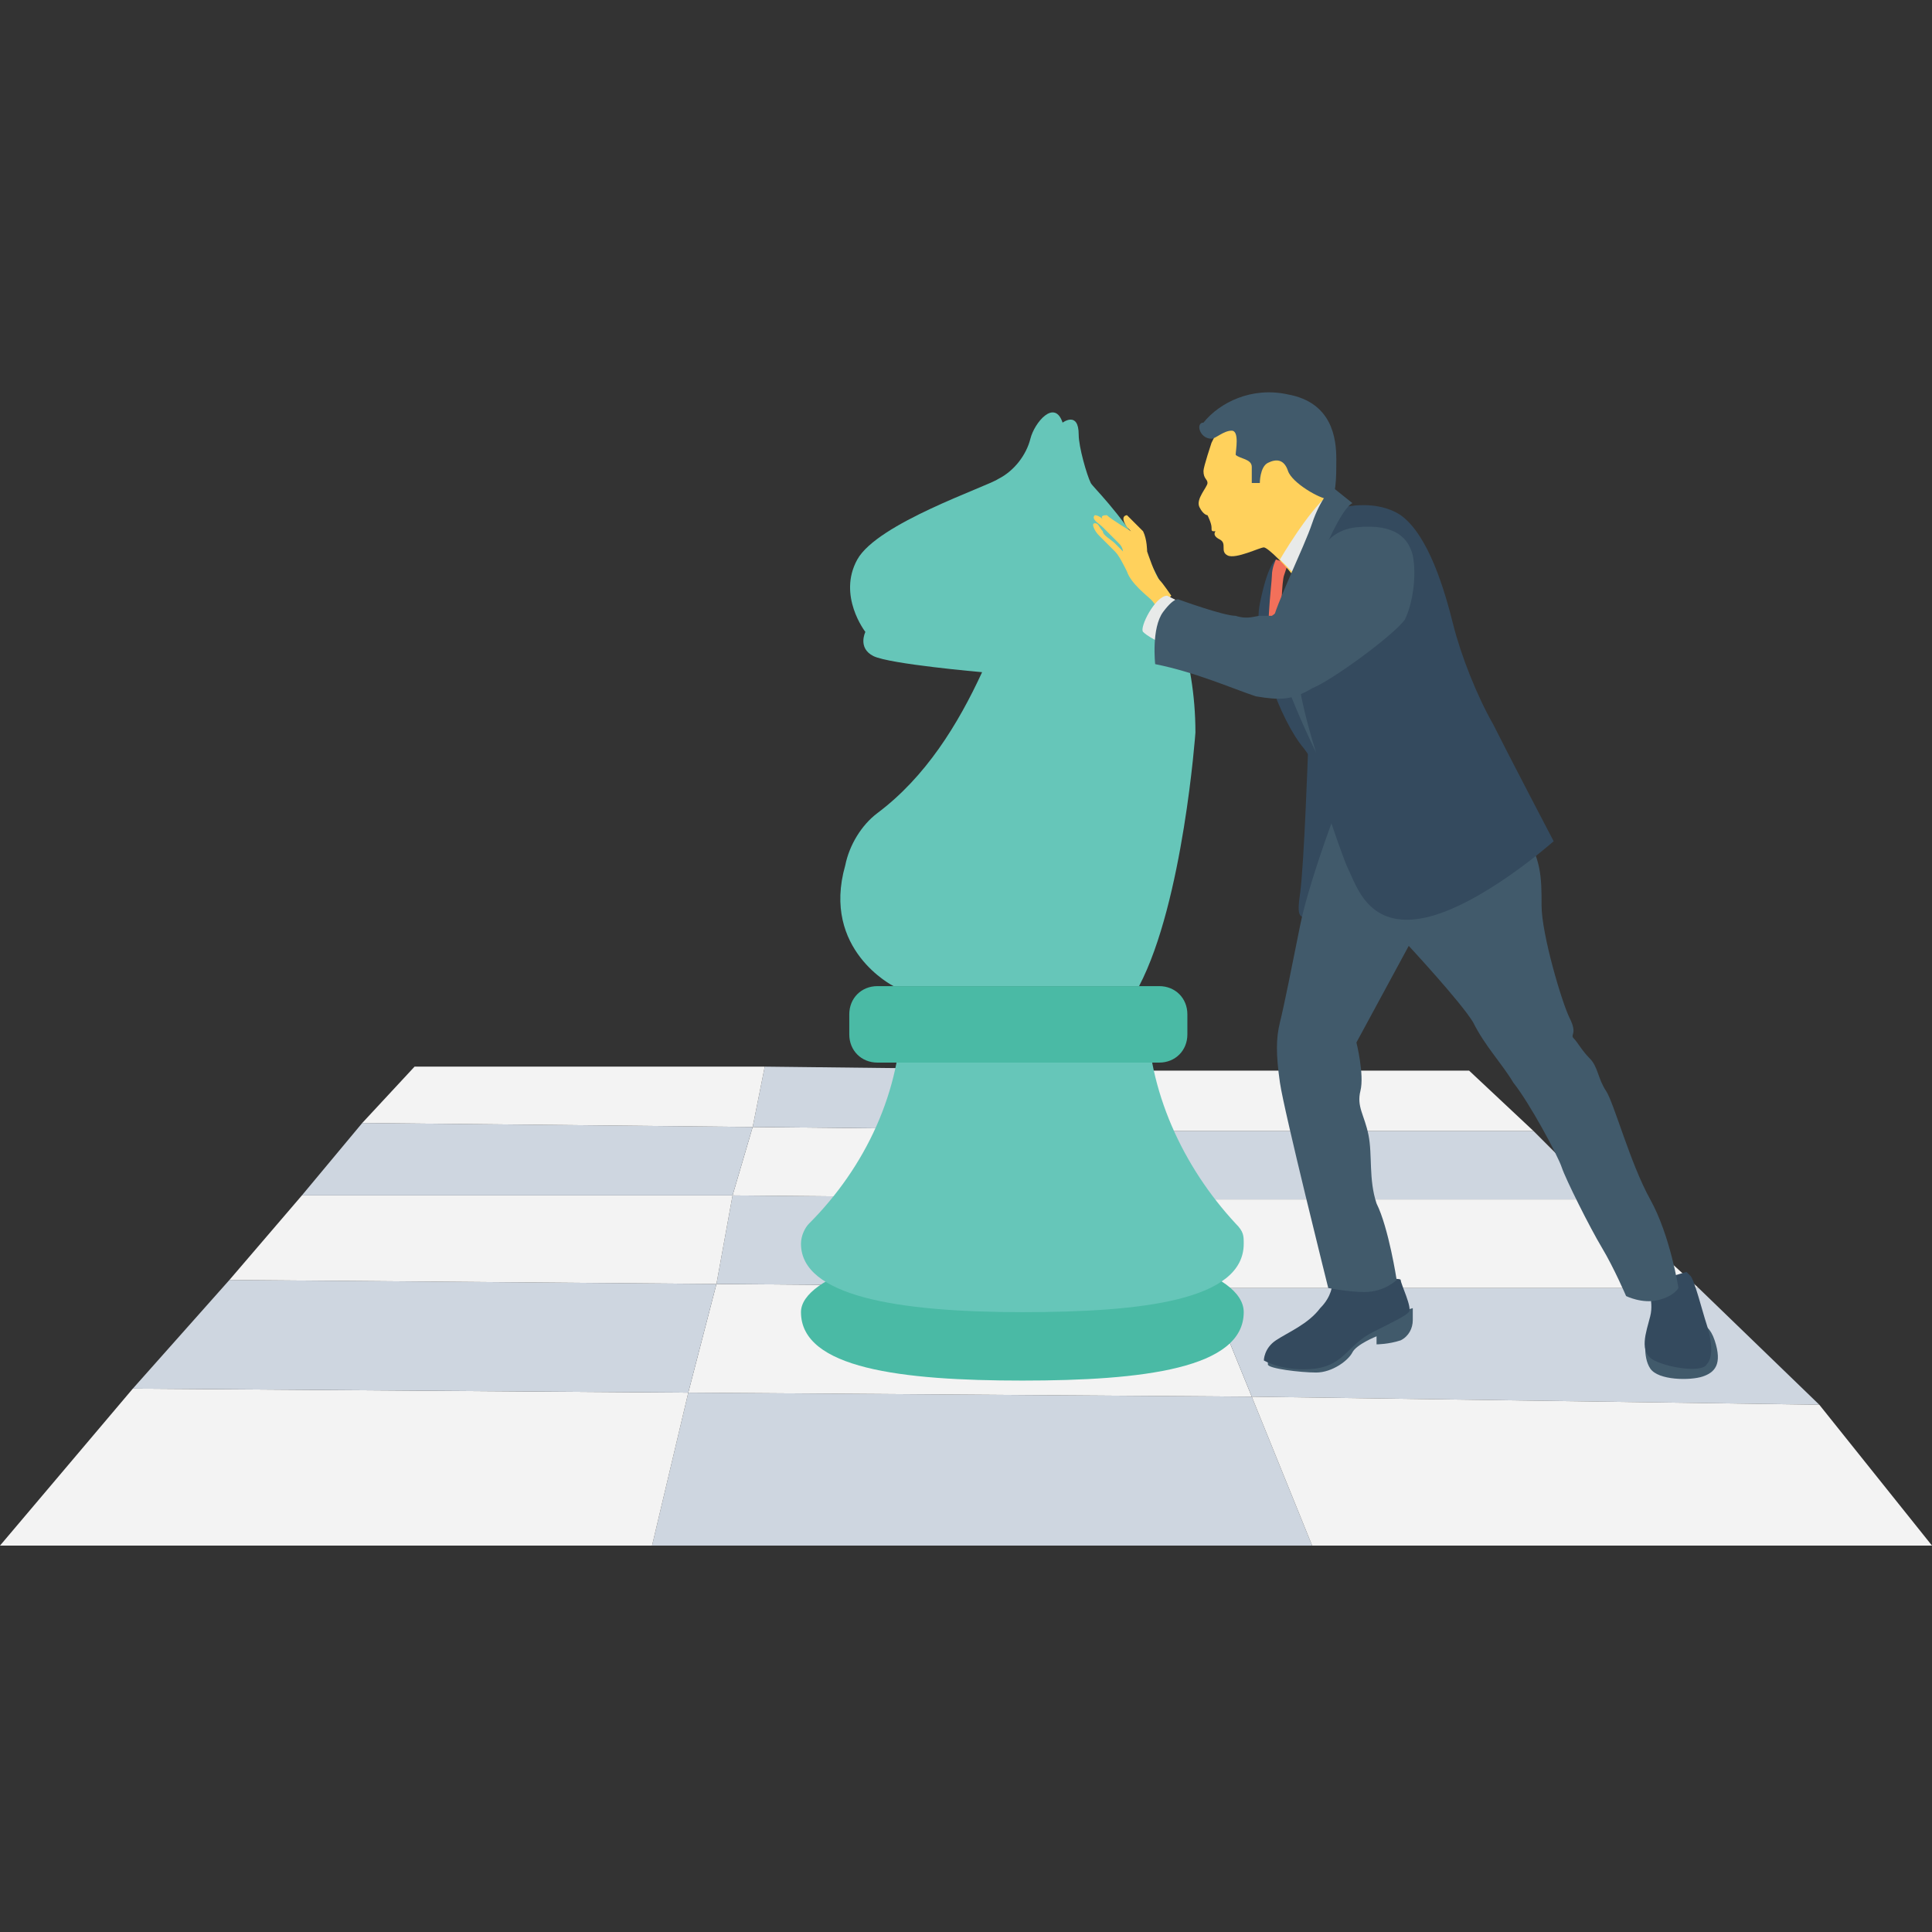 <?xml version="1.0" encoding="utf-8"?>
<!-- Generator: Adobe Illustrator 19.0.1, SVG Export Plug-In . SVG Version: 6.00 Build 0)  -->
<svg version="1.1" id="Layer_1" xmlns="http://www.w3.org/2000/svg" xmlns:xlink="http://www.w3.org/1999/xlink" x="0px" y="0px"
	 viewBox="0 0 48 48" style="enable-background:new 0 0 48 48;" xml:space="preserve">
<rect x="0" y="0" width="48" height="48" fill="#333333" stroke="none"/>
<style type="text/css">
	.st0{fill:#415A6B;}
	.st1{fill:#ADB3BA;}
	.st2{fill:#E8EAE9;}
	.st3{fill:#55C0EB;}
	.st4{fill:#F3705A;}
	.st5{fill:#FFFFFF;}
	.st6{fill:#FFD15C;}
	.st7{fill:#344A5E;}
	.st8{fill:#CED6E0;}
	.st9{fill:#F05540;}
	.st10{fill:#F7B64C;}
	.st11{fill:#F3F3F3;}
	.st12{fill:#66C6B9;}
	.st13{fill:#4ABAA5;}
	.st14{fill:#8AD7F8;}
	.st15{fill:none;}
	.st16{fill:#E53D35;}
</style>
<g>
	<g>
		<polygon class="st8" points="16.2,38.4 17.1,34.6 31.1,34.7 32.6,38.4 		"/>
		<g>
			<polygon class="st11" points="17.1,34.6 17.8,31.9 30,32 31.1,34.7 			"/>
		</g>
		<polygon class="st8" points="30,32 42.2,32 45.2,34.9 31.1,34.7 		"/>
		<g>
			<polygon class="st11" points="32.6,38.4 48,38.4 45.2,34.9 31.1,34.7 			"/>
		</g>
		<polygon class="st8" points="30,32 29,29.8 18.2,29.7 17.8,31.9 		"/>
		<polygon class="st11" points="29,29.8 39.8,29.8 42.2,32 30,32 		"/>
		<polygon class="st8" points="39.8,29.8 38.1,28.1 28.3,28.1 29,29.8 		"/>
		<g>
			<polygon class="st11" points="28.3,28.1 18.7,28 18.2,29.7 29,29.8 			"/>
		</g>
		<g>
			<polygon class="st8" points="18.7,28 19,26.5 27.7,26.6 28.3,28.1 			"/>
		</g>
		<polygon class="st11" points="0,38.4 3.3,34.5 17.1,34.6 16.2,38.4 		"/>
		<g>
			<polygon class="st8" points="3.3,34.5 5.7,31.8 17.8,31.9 17.1,34.6 			"/>
		</g>
		<polygon class="st11" points="17.8,31.9 18.2,29.7 7.5,29.7 5.7,31.8 		"/>
		<g>
			<polygon class="st8" points="18.7,28 9,27.9 7.5,29.7 18.2,29.7 			"/>
		</g>
		<g>
			<polygon class="st11" points="9,27.9 10.3,26.5 19,26.5 18.7,28 			"/>
		</g>
		<polygon class="st11" points="27.7,26.6 36.5,26.6 38.1,28.1 28.3,28.1 		"/>
	</g>
	<g>
		<g>
			<g>
				<g>
					<path class="st12" d="M24.4,16.7c0,0-2.3-0.2-2.7-0.4c-0.4-0.2-0.2-0.6-0.2-0.6s-0.7-0.9-0.2-1.8c0.5-0.9,3.2-1.8,3.5-2
						c0.4-0.2,0.7-0.6,0.8-1s0.6-1,0.8-0.4c0,0,0.4-0.3,0.4,0.3c0,0.3,0.2,1,0.3,1.2c0.1,0.2,2.6,2.4,2.6,6.2c0,0-0.3,4.2-1.4,6.3
						h-6.1c0,0-1.8-0.9-1.2-3c0.1-0.5,0.4-1,0.8-1.3C23,19.3,23.8,18,24.4,16.7z"/>
				</g>
				<g>
					<path class="st13" d="M30.9,32.6c0-1-2.5-1.7-5.5-1.7s-5.5,0.8-5.5,1.7c0,1.4,2.5,1.7,5.5,1.7S30.9,34,30.9,32.6z"/>
				</g>
				<g>
					<path class="st12" d="M30.9,30.9c0,1.4-2.5,1.7-5.5,1.7c-3.1,0-5.5-0.4-5.5-1.7c0-0.2,0.1-0.4,0.2-0.5c1.4-1.4,2.3-3.3,2.3-5.3
						v-0.5h6.1v0.5c0,2,0.9,3.9,2.2,5.3C30.9,30.6,30.9,30.7,30.9,30.9z"/>
				</g>
				<g>
					<path class="st13" d="M28.8,24.5h-7c-0.4,0-0.7,0.3-0.7,0.7v0.5c0,0.4,0.3,0.7,0.7,0.7h7c0.4,0,0.7-0.3,0.7-0.7v-0.5
						C29.5,24.8,29.2,24.5,28.8,24.5z"/>
				</g>
			</g>
		</g>
		<g>
			<g>
				<g>
					<path class="st0" d="M32,33.4l-0.5,0.3c0,0,0,0.1,0,0.2c0,0.1,0.8,0.2,1.2,0.2s0.8-0.3,0.9-0.5c0.1-0.2,0.6-0.4,0.6-0.4v0.2
						c0,0,0.3,0,0.6-0.1c0.2-0.1,0.3-0.3,0.3-0.5l0-0.3L32,33.4z"/>
				</g>
				<g>
					<path class="st7" d="M33.1,31.9c0,0,0,0.3-0.3,0.6c-0.3,0.4-0.8,0.6-1.1,0.8c-0.3,0.2-0.3,0.5-0.3,0.5s0.5,0.3,1.3,0.2
						c0.7-0.1,0.8-0.6,1.4-0.9c0.6-0.3,0.8-0.4,0.9-0.5s-0.2-0.7-0.2-0.8S33.1,31.9,33.1,31.9z"/>
				</g>
			</g>
			<g>
				<path class="st0" d="M40.9,33.2c0,0-0.1,0.5,0.1,0.8c0.2,0.3,1,0.3,1.3,0.2s0.5-0.3,0.3-0.9c-0.2-0.6-0.6-0.4-0.6-0.4L40.9,33.2
					z"/>
			</g>
			<g>
				<path class="st7" d="M40.9,31.9c0,0,0.2,0.4,0.1,0.8s-0.3,0.9,0.1,1.1s1.2,0.3,1.3,0.1c0.2-0.2,0.1-0.7,0-1
					c-0.1-0.3-0.3-1.1-0.4-1.2c-0.1-0.1-0.1-0.1-0.1-0.1L40.9,31.9z"/>
			</g>
			<g>
				<g>
					<path class="st7" d="M32.5,18.6c0,0-0.1,2.9-0.2,3.6s0,0.6,0.5,0.6s0.5-0.1,0.5-0.1C33.1,21.1,33.2,19.3,32.5,18.6z"/>
				</g>
				<g>
					<path class="st0" d="M33.1,20.4c0,0-0.6,1.6-0.8,2.6s-0.4,2-0.5,2.4s-0.1,0.8,0,1.5s1.2,5.1,1.2,5.1s0.5,0.1,0.9,0.1
						c0.5,0,0.8-0.3,0.8-0.3s-0.2-1.3-0.5-1.9c-0.2-0.6-0.1-1.2-0.2-1.7c-0.1-0.5-0.3-0.7-0.2-1.1c0.1-0.4-0.1-1.2-0.1-1.2l1.3-2.4
						c0,0,1.3,1.4,1.6,1.9c0.3,0.6,0.7,1,1,1.5c0.4,0.5,1.1,1.8,1.2,2.1c0.1,0.3,0.7,1.5,1,2c0.3,0.5,0.6,1.2,0.6,1.2
						s0.4,0.2,0.8,0.1c0.4-0.1,0.5-0.3,0.5-0.3s-0.2-1.3-0.7-2.2c-0.5-0.9-0.9-2.4-1.1-2.7c-0.2-0.3-0.2-0.6-0.4-0.8
						c-0.2-0.2-0.3-0.4-0.4-0.5c-0.1-0.1,0.1-0.1-0.1-0.5c-0.2-0.4-0.7-2.1-0.7-2.8s0-1.2-0.5-1.9s-0.5-0.6-0.5-0.6L33.1,20.4z"/>
				</g>
				<g>
					<g>
						<path class="st7" d="M33.1,12.5l0.3,0.1c0,0,0.8-0.2,1.4,0.2c0.7,0.5,1.1,1.9,1.3,2.7c0.2,0.8,0.6,1.8,1,2.5
							c0.4,0.8,1.5,2.9,1.5,2.9s-1.8,1.6-3.2,1.9s-1.7-0.8-1.9-1.2c-0.2-0.4-1-2.9-1-2.9s-0.8-1.7-0.6-3.2
							C32.1,14.2,33.1,12.5,33.1,12.5z"/>
					</g>
					<g>
						<path class="st6" d="M29.1,14.8c0,0-0.2-0.3-0.3-0.4c-0.1-0.1-0.3-0.7-0.3-0.7s0-0.3-0.1-0.5c-0.1-0.1-0.4-0.4-0.4-0.4
							s-0.2,0,0,0.3l0.1,0.1c0,0-0.5-0.3-0.6-0.4c-0.2,0-0.1,0.1-0.1,0.1s-0.1-0.1-0.2-0.1c-0.1,0.1,0.1,0.2,0.2,0.3
							c0.1,0.1,0.3,0.3,0.4,0.4s0.1,0.2,0.1,0.2s-0.1-0.1-0.2-0.2c-0.1-0.1-0.3-0.2-0.3-0.3c-0.1-0.1-0.1-0.2-0.2-0.2
							c-0.1,0,0,0.2,0.1,0.3c0.1,0.1,0.3,0.3,0.4,0.4c0.1,0.1,0.2,0.3,0.3,0.5c0.1,0.3,0.5,0.6,0.6,0.7c0.1,0.1,0.2,0.3,0.2,0.3
							S29,14.9,29.1,14.8z"/>
					</g>
					<g>
						<path class="st7" d="M31.7,13.9c0,0-0.2,0.1-0.4,1.1s0.5,2.9,1.1,3.6c0.5,0.7,0.5,0.7,0.5,0.7s-1.2-3.4-1.2-4.3
							C31.7,14,31.7,13.9,31.7,13.9z"/>
					</g>
					<g>
						<path class="st4" d="M31.7,13.9c0,0-0.1,0.2-0.1,0.4c0,0.2-0.2,1.6,0,2.2c0.2,0.6,0.2,0.6,0.2,0.6s0-2.5,0.1-2.8
							c0.1-0.3,0.1-0.3,0.1-0.3L31.7,13.9z"/>
					</g>
					<g>
						<path class="st6" d="M33.3,12.6L32.9,12l-1.4-1.5l-1.1-0.1l-0.3,0.6c0,0-0.2,0.6-0.2,0.7c0,0.2,0.1,0.2,0.1,0.3
							c0,0.1-0.3,0.4-0.2,0.6c0.1,0.2,0.2,0.2,0.2,0.2s0.1,0.2,0.1,0.3c0,0.1,0,0.1,0.1,0.1c0,0-0.1,0.1,0.1,0.2
							c0.2,0.1,0,0.3,0.2,0.4s0.8-0.2,0.9-0.2c0.1,0,0.6,0.5,0.8,0.8C32.5,13.7,32.8,13.1,33.3,12.6z"/>
					</g>
					<g>
						<path class="st2" d="M32.1,14.2l-0.3-0.3c0,0,0.7-1.2,1.2-1.6V13L32.1,14.2z"/>
					</g>
					<g>
						<path class="st2" d="M28.7,15.9c0,0-0.2-0.1-0.3-0.2c-0.1-0.1,0.3-0.9,0.6-0.9l0.2,0.1L28.7,15.9z"/>
					</g>
					<g>
						<path class="st0" d="M30.1,10.9C30.1,10.9,30.1,10.9,30.1,10.9c0.1,0,0.3-0.2,0.5-0.2c0.2,0,0.1,0.5,0.1,0.6
							c0.1,0.1,0.4,0.1,0.4,0.3c0,0.2,0,0.4,0,0.4h0.2c0,0,0-0.4,0.2-0.5s0.4-0.1,0.5,0.2c0.1,0.3,0.8,0.7,1,0.7s0.2-0.5,0.2-1
							c0-0.5-0.1-1.4-1.2-1.6c-0.9-0.2-1.7,0.2-2.1,0.7C29.7,10.5,29.8,10.9,30.1,10.9z"/>
					</g>
					<g>
						<path class="st0" d="M33.1,12.1c0,0-0.3,0.3-0.5,0.9s-0.9,2-1,2.5c-0.1,0.6,0.8,2.6,1.1,3.2c0,0-0.6-1.8-0.5-2.8
							c0.1-0.9,1-3.2,1.4-3.4L33.1,12.1z"/>
					</g>
					<g>
						<path class="st0" d="M32.6,14.3c0,0,0.1-1.1,1.1-1.2s1.3,0.3,1.4,0.7c0.1,0.5,0,1.2-0.2,1.6c-0.3,0.4-1.8,1.5-2.3,1.7
							c-0.5,0.3-0.8,0.3-1.4,0.2c-0.6-0.2-1.5-0.6-2.5-0.8c0,0-0.1-0.9,0.2-1.3c0.3-0.4,0.4-0.3,0.4-0.3s1.1,0.4,1.4,0.4
							c0.3,0.1,0.5,0,0.6,0c0.2,0,0.3,0,0.3,0S32.6,14.6,32.6,14.3z"/>
					</g>
				</g>
			</g>
		</g>
	</g>
</g>
</svg>
